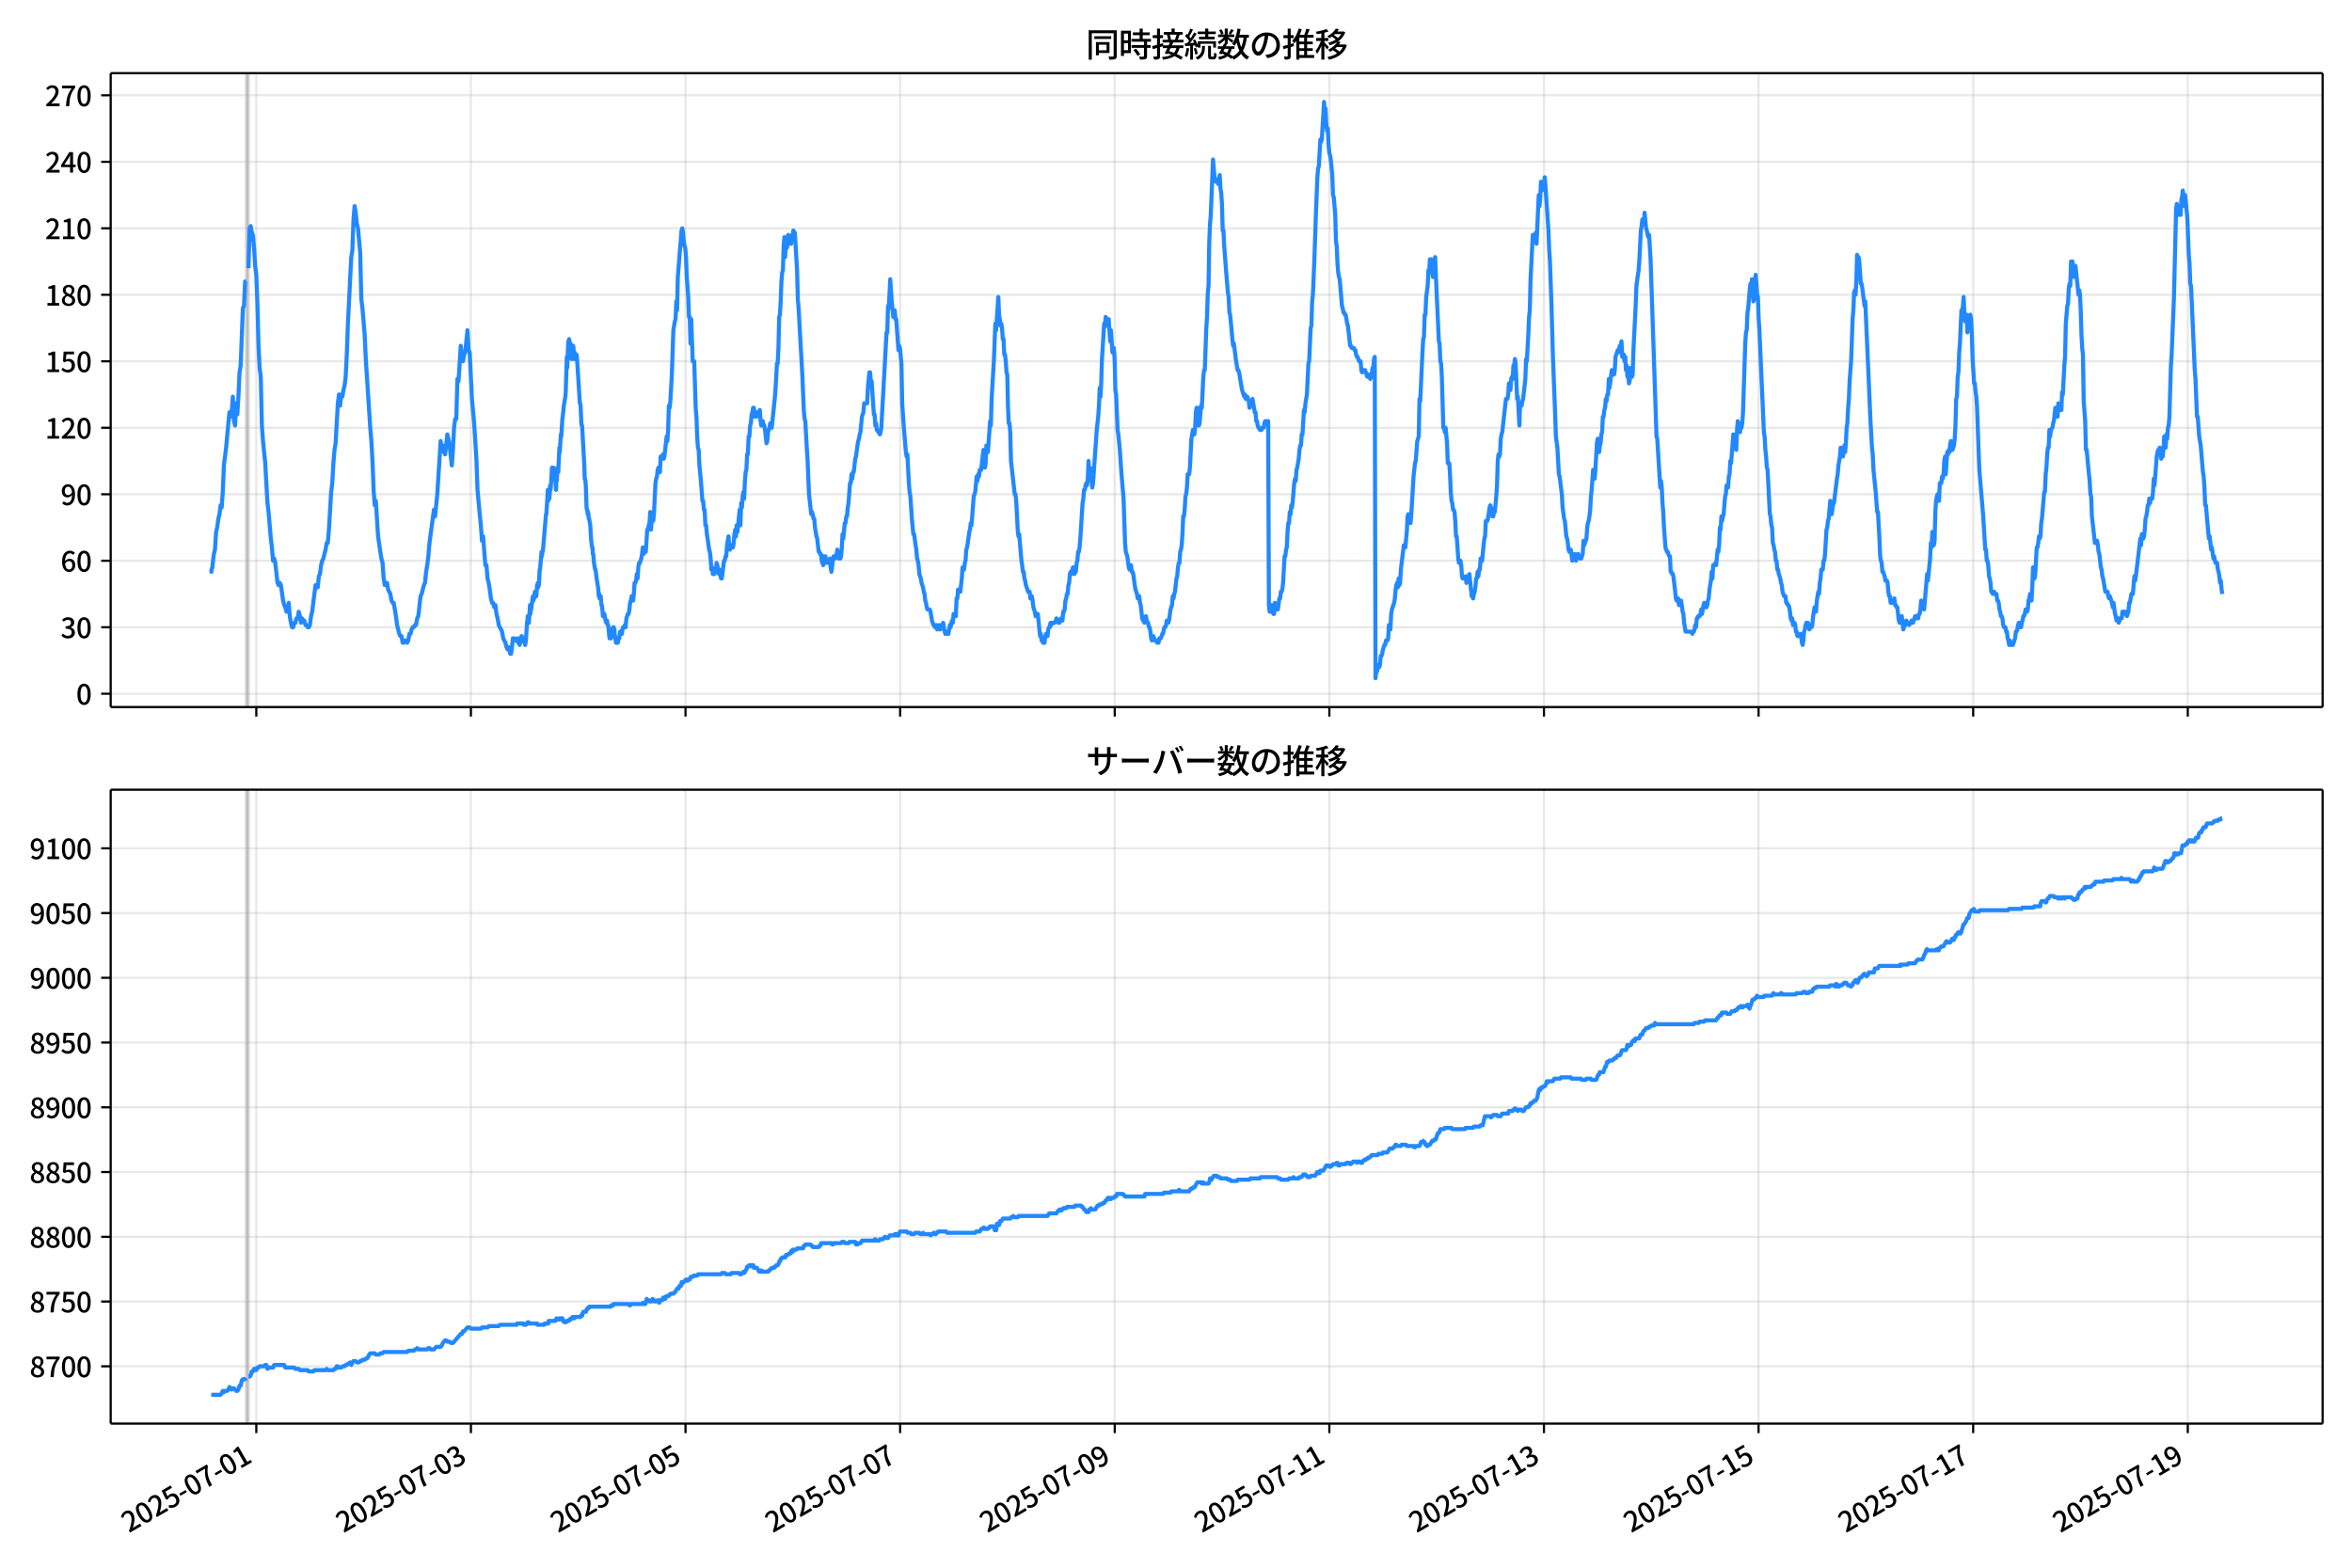 <!DOCTYPE svg  PUBLIC '-//W3C//DTD SVG 1.1//EN'  'http://www.w3.org/Graphics/SVG/1.1/DTD/svg11.dtd'>
<svg version="1.1" viewBox="0 0 864 576" xmlns="http://www.w3.org/2000/svg" xmlns:xlink="http://www.w3.org/1999/xlink">
 <defs>
  <style type="text/css">*{stroke-linejoin: round; stroke-linecap: butt}</style>
 </defs>
 <g id="aa">
  <g id="ab">
   <path d="m0 576h864v-576h-864z" fill="#fff"/>
  </g>
  <g id="ac">
   <g id="ad">
    <path d="m40.66 259.78h812.54v-232.9h-812.54z" fill="#fff"/>
   </g>
   <g id="ae">
    <path d="m90.455 259.78h.821v-232.9h-.821z" clip-path="url(#c)" fill="#808080" opacity=".3" stroke="#808080"/>
   </g>
   <g id="af">
    <g id="ag">
     <g id="ah">
      <path d="m94.151 259.78v-232.9" clip-path="url(#c)" fill="none" stroke="#b0b0b0" stroke-linecap="square" stroke-opacity=".3" stroke-width=".8"/>
     </g>
     <g id="ai">
      <defs>
       <path id="e" d="m0 0v3.5" stroke="#000" stroke-width=".8"/>
      </defs>
      <use x="94.151" y="259.778" stroke="#000000" stroke-width=".8" xlink:href="#e"/>
     </g>
    </g>
    <g id="aj">
     <g id="ak">
      <path d="m172.99 259.78v-232.9" clip-path="url(#c)" fill="none" stroke="#b0b0b0" stroke-linecap="square" stroke-opacity=".3" stroke-width=".8"/>
     </g>
     <g id="al">
      <use x="172.987" y="259.778" stroke="#000000" stroke-width=".8" xlink:href="#e"/>
     </g>
    </g>
    <g id="am">
     <g id="an">
      <path d="m251.82 259.78v-232.9" clip-path="url(#c)" fill="none" stroke="#b0b0b0" stroke-linecap="square" stroke-opacity=".3" stroke-width=".8"/>
     </g>
     <g id="ao">
      <use x="251.823" y="259.778" stroke="#000000" stroke-width=".8" xlink:href="#e"/>
     </g>
    </g>
    <g id="ap">
     <g id="aq">
      <path d="m330.66 259.78v-232.9" clip-path="url(#c)" fill="none" stroke="#b0b0b0" stroke-linecap="square" stroke-opacity=".3" stroke-width=".8"/>
     </g>
     <g id="ar">
      <use x="330.659" y="259.778" stroke="#000000" stroke-width=".8" xlink:href="#e"/>
     </g>
    </g>
    <g id="as">
     <g id="at">
      <path d="m409.49 259.78v-232.9" clip-path="url(#c)" fill="none" stroke="#b0b0b0" stroke-linecap="square" stroke-opacity=".3" stroke-width=".8"/>
     </g>
     <g id="au">
      <use x="409.495" y="259.778" stroke="#000000" stroke-width=".8" xlink:href="#e"/>
     </g>
    </g>
    <g id="av">
     <g id="aw">
      <path d="m488.33 259.78v-232.9" clip-path="url(#c)" fill="none" stroke="#b0b0b0" stroke-linecap="square" stroke-opacity=".3" stroke-width=".8"/>
     </g>
     <g id="ax">
      <use x="488.331" y="259.778" stroke="#000000" stroke-width=".8" xlink:href="#e"/>
     </g>
    </g>
    <g id="ay">
     <g id="az">
      <path d="m567.17 259.78v-232.9" clip-path="url(#c)" fill="none" stroke="#b0b0b0" stroke-linecap="square" stroke-opacity=".3" stroke-width=".8"/>
     </g>
     <g id="ba">
      <use x="567.167" y="259.778" stroke="#000000" stroke-width=".8" xlink:href="#e"/>
     </g>
    </g>
    <g id="bb">
     <g id="bc">
      <path d="m646 259.78v-232.9" clip-path="url(#c)" fill="none" stroke="#b0b0b0" stroke-linecap="square" stroke-opacity=".3" stroke-width=".8"/>
     </g>
     <g id="bd">
      <use x="646.003" y="259.778" stroke="#000000" stroke-width=".8" xlink:href="#e"/>
     </g>
    </g>
    <g id="be">
     <g id="bf">
      <path d="m724.84 259.78v-232.9" clip-path="url(#c)" fill="none" stroke="#b0b0b0" stroke-linecap="square" stroke-opacity=".3" stroke-width=".8"/>
     </g>
     <g id="bg">
      <use x="724.839" y="259.778" stroke="#000000" stroke-width=".8" xlink:href="#e"/>
     </g>
    </g>
    <g id="bh">
     <g id="bi">
      <path d="m803.67 259.78v-232.9" clip-path="url(#c)" fill="none" stroke="#b0b0b0" stroke-linecap="square" stroke-opacity=".3" stroke-width=".8"/>
     </g>
     <g id="bj">
      <use x="803.675" y="259.778" stroke="#000000" stroke-width=".8" xlink:href="#e"/>
     </g>
    </g>
   </g>
   <g id="bk">
    <g id="bl">
     <g id="bm">
      <path d="m40.66 254.89h812.54" clip-path="url(#c)" fill="none" stroke="#b0b0b0" stroke-linecap="square" stroke-opacity=".3" stroke-width=".8"/>
     </g>
     <g id="bn">
      <defs>
       <path id="g" d="m0 0h-3.5" stroke="#000" stroke-width=".8"/>
      </defs>
      <use x="40.66" y="254.892" stroke="#000000" stroke-width=".8" xlink:href="#g"/>
     </g>
     <g id="bo">
      <!-- 0 -->
      <g transform="translate(27.96 258.88) scale(.1 -.1)">
       <defs>
        <path id="a" transform="scale(.016)" d="m1830-90q-460 0-806 275-346 276-535 823-188 547-188 1366 0 820 188 1357 189 538 535 803 346 266 806 266 461 0 800-269 340-269 528-803 189-534 189-1354 0-819-189-1366-188-547-528-823-339-275-800-275zm0 589q237 0 422 185 186 186 288 599 103 413 103 1091 0 679-103 1082-102 403-288 582-185 180-422 180-236 0-422-180-186-179-292-582-105-403-105-1082 0-678 105-1091 106-413 292-599 186-185 422-185z"/>
       </defs>
       <use xlink:href="#a"/>
      </g>
     </g>
    </g>
    <g id="bp">
     <g id="bq">
      <path d="m40.66 230.46h812.54" clip-path="url(#c)" fill="none" stroke="#b0b0b0" stroke-linecap="square" stroke-opacity=".3" stroke-width=".8"/>
     </g>
     <g id="br">
      <use x="40.66" y="230.462" stroke="#000000" stroke-width=".8" xlink:href="#g"/>
     </g>
     <g id="bs">
      <!-- 30 -->
      <g transform="translate(22.26 234.45) scale(.1 -.1)">
       <defs>
        <path id="m" transform="scale(.016)" d="m1715-90q-371 0-656 90t-503 240q-217 150-377 323l359 474q211-205 479-359 269-153 634-153 269 0 467 92 199 93 311 266t112 423q0 256-125 451t-429 300q-304 106-835 106v551q467 0 732 105 266 106 384 291 119 186 119 423 0 307-192 489-192 183-531 183-269 0-503-119-233-118-438-316l-384 460q282 256 614 413 333 157 737 157 422 0 748-144 327-144 512-413 186-269 186-659 0-403-221-685-221-281-592-422v-26q269-70 490-227t349-400 128-557q0-422-215-726-214-304-573-468-358-163-787-163z"/>
       </defs>
       <use xlink:href="#m"/>
       <use transform="translate(57)" xlink:href="#a"/>
      </g>
     </g>
    </g>
    <g id="bt">
     <g id="bu">
      <path d="m40.66 206.03h812.54" clip-path="url(#c)" fill="none" stroke="#b0b0b0" stroke-linecap="square" stroke-opacity=".3" stroke-width=".8"/>
     </g>
     <g id="bv">
      <use x="40.66" y="206.032" stroke="#000000" stroke-width=".8" xlink:href="#g"/>
     </g>
     <g id="bw">
      <!-- 60 -->
      <g transform="translate(22.26 210.02) scale(.1 -.1)">
       <defs>
        <path id="w" transform="scale(.016)" d="m1971-90q-339 0-634 144-294 144-518 435-224 292-352 733-128 442-128 1044 0 678 147 1161 148 483 397 784 250 301 570 445t665 144q397 0 688-147 292-147 490-359l-403-448q-128 154-327 253-198 99-409 99-307 0-567-182-259-182-413-605-153-422-153-1145 0-608 115-1002t326-589q212-195 493-195 212 0 375 121 163 122 259 343t96 522q0 300-90 511-89 212-259 320-169 109-419 109-211 0-451-134t-458-461l-25 538q134 192 313 323t374 201q196 71 375 71 397 0 694-163 298-163 467-490 170-326 170-825 0-468-195-817-195-348-512-544-317-195-701-195z"/>
       </defs>
       <use xlink:href="#w"/>
       <use transform="translate(57)" xlink:href="#a"/>
      </g>
     </g>
    </g>
    <g id="bx">
     <g id="by">
      <path d="m40.66 181.6h812.54" clip-path="url(#c)" fill="none" stroke="#b0b0b0" stroke-linecap="square" stroke-opacity=".3" stroke-width=".8"/>
     </g>
     <g id="bz">
      <use x="40.66" y="181.602" stroke="#000000" stroke-width=".8" xlink:href="#g"/>
     </g>
     <g id="ca">
      <!-- 90 -->
      <g transform="translate(22.26 185.59) scale(.1 -.1)">
       <defs>
        <path id="l" transform="scale(.016)" d="m1562-90q-410 0-708 150-297 151-502 356l403 461q141-160 346-256t422-96q224 0 425 102 202 103 352 333 151 230 237 614 87 384 87 941 0 589-115 970t-323 563-496 182q-205 0-372-118-166-118-262-336t-96-525q0-301 86-512 87-211 259-323 173-112 417-112 224 0 460 141 237 141 448 461l32-544q-134-180-313-314t-371-208-384-74q-391 0-689 166-297 167-467 496-169 330-169 823 0 467 195 816t515 541 698 192q339 0 636-138 298-137 519-419 221-281 349-710t128-1018q0-691-141-1187t-391-807q-249-310-563-461-313-150-652-150z"/>
       </defs>
       <use xlink:href="#l"/>
       <use transform="translate(57)" xlink:href="#a"/>
      </g>
     </g>
    </g>
    <g id="cb">
     <g id="cc">
      <path d="m40.66 157.17h812.54" clip-path="url(#c)" fill="none" stroke="#b0b0b0" stroke-linecap="square" stroke-opacity=".3" stroke-width=".8"/>
     </g>
     <g id="cd">
      <use x="40.66" y="157.172" stroke="#000000" stroke-width=".8" xlink:href="#g"/>
     </g>
     <g id="ce">
      <!-- 120 -->
      <g transform="translate(16.56 161.16) scale(.1 -.1)">
       <defs>
        <path id="j" transform="scale(.016)" d="m544 0v608h1037v3277h-845v467q333 58 579 147 247 90 451 218h557v-4109h915v-608h-2694z"/>
        <path id="b" transform="scale(.016)" d="m282 0v429q697 621 1164 1136 468 515 701 956 234 442 234 826 0 256-87 451-86 196-262 301-176 106-445 106-275 0-506-151-230-150-422-368l-416 410q301 333 637 518 336 186 803 186 429 0 749-176t496-493 176-745q0-455-224-919t-615-935q-390-470-889-950 186 20 394 36t374 16h1184v-634h-3046z"/>
       </defs>
       <use xlink:href="#j"/>
       <use transform="translate(57)" xlink:href="#b"/>
       <use transform="translate(114)" xlink:href="#a"/>
      </g>
     </g>
    </g>
    <g id="cf">
     <g id="cg">
      <path d="m40.66 132.74h812.54" clip-path="url(#c)" fill="none" stroke="#b0b0b0" stroke-linecap="square" stroke-opacity=".3" stroke-width=".8"/>
     </g>
     <g id="ch">
      <use x="40.66" y="132.743" stroke="#000000" stroke-width=".8" xlink:href="#g"/>
     </g>
     <g id="ci">
      <!-- 150 -->
      <g transform="translate(16.56 136.73) scale(.1 -.1)">
       <defs>
        <path id="h" transform="scale(.016)" d="m1715-90q-365 0-653 90t-506 237q-217 147-383 307l352 480q134-134 294-246t361-183q202-70 452-70 262 0 473 118 212 119 333 346 122 227 122 541 0 460-247 716-246 256-649 256-224 0-384-64t-365-198l-365 237 141 2240h2387v-627h-1747l-109-1204q154 77 307 118 154 42 340 42 397 0 723-160t518-490q192-329 192-847 0-519-224-887t-586-560q-361-192-777-192z"/>
       </defs>
       <use xlink:href="#j"/>
       <use transform="translate(57)" xlink:href="#h"/>
       <use transform="translate(114)" xlink:href="#a"/>
      </g>
     </g>
    </g>
    <g id="cj">
     <g id="ck">
      <path d="m40.66 108.31h812.54" clip-path="url(#c)" fill="none" stroke="#b0b0b0" stroke-linecap="square" stroke-opacity=".3" stroke-width=".8"/>
     </g>
     <g id="cl">
      <use x="40.66" y="108.313" stroke="#000000" stroke-width=".8" xlink:href="#g"/>
     </g>
     <g id="cm">
      <!-- 180 -->
      <g transform="translate(16.56 112.3) scale(.1 -.1)">
       <defs>
        <path id="k" transform="scale(.016)" d="m1830-90q-441 0-787 163-345 164-547 448-202 285-202 650 0 314 122 557t314 419 403 291v32q-256 186-442 458-185 272-185 643 0 365 176 640t480 425q304 151 694 151 410 0 704-160t457-439q164-278 164-649 0-237-96-448t-234-381q-137-169-291-278v-32q218-115 397-285 179-169 288-406t109-557q0-346-189-628-189-281-532-448-342-166-803-166zm314 2708q205 198 310 419 106 221 106 464 0 211-83 384t-247 272q-163 99-393 99-288 0-480-183-192-182-192-502 0-256 134-429 135-172 359-294t486-230zm-294-2170q236 0 418 89 183 90 285 253 103 164 103 388 0 211-90 367-89 157-246 272-157 116-368 215t-454 195q-244-173-398-426-153-252-153-553 0-237 118-416 119-179 324-282 205-102 461-102z"/>
       </defs>
       <use xlink:href="#j"/>
       <use transform="translate(57)" xlink:href="#k"/>
       <use transform="translate(114)" xlink:href="#a"/>
      </g>
     </g>
    </g>
    <g id="cn">
     <g id="co">
      <path d="m40.66 83.883h812.54" clip-path="url(#c)" fill="none" stroke="#b0b0b0" stroke-linecap="square" stroke-opacity=".3" stroke-width=".8"/>
     </g>
     <g id="cp">
      <use x="40.66" y="83.883" stroke="#000000" stroke-width=".8" xlink:href="#g"/>
     </g>
     <g id="cq">
      <!-- 210 -->
      <g transform="translate(16.56 87.868) scale(.1 -.1)">
       <use xlink:href="#b"/>
       <use transform="translate(57)" xlink:href="#j"/>
       <use transform="translate(114)" xlink:href="#a"/>
      </g>
     </g>
    </g>
    <g id="cr">
     <g id="cs">
      <path d="m40.66 59.453h812.54" clip-path="url(#c)" fill="none" stroke="#b0b0b0" stroke-linecap="square" stroke-opacity=".3" stroke-width=".8"/>
     </g>
     <g id="ct">
      <use x="40.66" y="59.453" stroke="#000000" stroke-width=".8" xlink:href="#g"/>
     </g>
     <g id="cu">
      <!-- 240 -->
      <g transform="translate(16.56 63.438) scale(.1 -.1)">
       <defs>
        <path id="x" transform="scale(.016)" d="m2170 0v3072q0 192 12 457 13 266 20 458h-26q-90-179-183-365-92-185-195-364l-921-1415h2579v-576h-3328v493l1875 2957h858v-4717h-691z"/>
       </defs>
       <use xlink:href="#b"/>
       <use transform="translate(57)" xlink:href="#x"/>
       <use transform="translate(114)" xlink:href="#a"/>
      </g>
     </g>
    </g>
    <g id="cv">
     <g id="cw">
      <path d="m40.66 35.023h812.54" clip-path="url(#c)" fill="none" stroke="#b0b0b0" stroke-linecap="square" stroke-opacity=".3" stroke-width=".8"/>
     </g>
     <g id="cx">
      <use x="40.66" y="35.023" stroke="#000000" stroke-width=".8" xlink:href="#g"/>
     </g>
     <g id="cy">
      <!-- 270 -->
      <g transform="translate(16.56 39.008) scale(.1 -.1)">
       <defs>
        <path id="i" transform="scale(.016)" d="m1235 0q32 646 109 1187t224 1024 384 941 576 938h-2208v627h3027v-455q-409-512-665-989-256-476-397-969t-205-1053-90-1251h-755z"/>
       </defs>
       <use xlink:href="#b"/>
       <use transform="translate(57)" xlink:href="#i"/>
       <use transform="translate(114)" xlink:href="#a"/>
      </g>
     </g>
    </g>
   </g>
   <g id="cz">
    <path d="m77.594 209.29.078.814.069-.814.285-.814.145-1.629.387-3.257.41-1.629.412-6.515.41-1.629.426-3.257.409-1.629.412-3.257.387.814.411-5.7.411-9.772.821-6.515.821-8.958.411-4.072.411 1.629.411-1.629.411-5.7.411 8.958.411 1.629.411-8.143.411 4.072.411-6.515.411-8.958.411-2.443.821-21.173.411-.814.411-8.958h.411m.821-4.886.411-14.658.411-.814.411 2.443.411.814.411 4.886.411 6.515.411 3.257.411 10.586.411 15.472.411 8.143.411 3.257.411 17.915.411 5.7.821 8.143.821 14.658.411 3.257.821 9.772.411 3.257.411 4.886.411-.814.411 1.629.821 7.329.411.814.411-.814.411.814.821 5.7.411 1.629.411.814.411 1.629.411-.814.411-2.443.411 4.886.411 2.443.411 1.629h.411l.411-1.629h.411l.411-1.629h.411l.411-2.443.411 1.629.411 2.443.411-1.629.411.814h.411l.411 1.629h.411l.411.814h.411l.411-.814.411-3.257.411-1.629 1.232-9.772.411.814h.411l.411-4.072.411-.814.411-3.257.411-1.629.411-.814.821-3.257.411-2.443h.411l.411-4.886.821-13.844.411-3.257.411-7.329.411-4.886.411-2.443.821-14.658.411-3.257.411 4.072.411-4.072.411.814.411-2.443.411-1.629.411-3.257.411-8.143.411-11.401 1.232-24.43.411-2.443.411-11.401.411-4.886.411 2.443.411 4.072.411 1.629.821 8.958.411 17.101.411 3.257.821 9.772.411 8.958 1.642 25.244.411 4.886.411 7.329.411 10.586.411 5.7.411-1.629.821 13.029.821 5.7.411 2.443.411 1.629.411 5.7.411 2.443.411-.814h.411l.411 2.443.821 1.629.411 2.443.411.814h.411l.821 4.886.411 3.257.821 3.257.411.814h.411l.411 2.443h.411l.411-.814h.411l.411.814.411-.814.411-2.443h.411l.411-1.629.411-.814h.411l.411-.814h.411l.411-2.443.411-.814.821-7.329.411-.814.821-3.257.411-.814.411-4.072.411-2.443.411-3.257.411-4.886 1.642-12.215.411 2.443.821-8.143 1.232-19.544.411 3.257.411-1.629.411 2.443.411.814.821-7.329.411 1.629.411 2.443.821 7.329.411-5.7.411-8.143.411-3.257h.411l.411-14.658.411.814.821-13.029.411 4.072.411 1.629.411-2.443.411-.814.821-8.143.411 7.329.411.814.821 17.101.821 8.958.821 13.029.411 11.401.821 8.958.411 4.072.411 5.7.411-1.629.821 10.586h.411l.411 4.886.411 1.629.411 2.443.411 3.257.411 1.629h.411l.411 1.629.411-.814.411 3.257.411 1.629.411 2.443 1.232 2.443.411 2.443.821 1.629.411 1.629.411.814.411-.814.547 2.443h.274l.274-1.629.411-4.072h.274l.137.814.137-.814.137.814h.958l.137-.814.137 1.629h.137l.137-.814.274 1.629.137-.814h.137l.137-1.629.137.814.137-1.629h.137l.274 1.629h.547l.137.814h.137l.137.814.274-1.629.411-6.515.137-.814.137-1.629h.274l.137 2.443.411-6.515.137 3.257.137-1.629h.137l.137-.814.274-2.443.274-1.629.137 1.629.137-.814h.137l.137-.814.137-1.629h.274l.137 1.629h.137l.274-4.072h.137l.137-.814.137 1.629.137-1.629.137.814.274-5.7h.137l.547-6.515.137 1.629.137-1.629h.137l.137-.814 1.095-13.029h.137l.547-8.958.137 4.072.137-2.443h.137l.137 1.629.137-1.629.137-3.257.137 1.629.137-.814.411-7.329.274 1.629.137-1.629h.137l.137.814.137 2.443h.137l.137.814h.137l.274 4.072.137-4.072.137.814.274-4.886.274 1.629.411-8.958.137 1.629.411-6.515.137.814.411-6.515.137-.814.411-4.072.547-3.257.137-1.629.274-8.958.137-4.072.137 4.072.411-9.772.137.814.137-1.629.411 2.443.137-.814.411 5.7.137-4.886.274 2.443.137-2.443.137.814.137 4.072.274-2.443.137.814h.547l.137.814.274 4.072.821 13.029h.137l.137.814.274 6.515.137.814h.137l.821 14.658.137 4.886h.137l.137.814.137 1.629.274 8.143.137.814h.137l.137 1.629.137-.814.137.814.137 1.629h.137l.411 2.443.274 4.886.274 2.443.137.814h.137l.137 2.443h.137l.274 3.257.411 2.443h.137l.137.814.274 2.443.547 3.257.274 3.257.137-.814.137 1.629.137-.814h.274l.274 3.257h.137l.137.814.274 3.257h.274l.137-.814h.137l.411 2.443h.137l.137.814.137-.814h.137l.274 1.629h.137l.137.814.274 3.257.137.814h.274l.137-.814.137.814.274-2.443h.137l.274-1.629.137.814.137-.814.137.814h.137l.137 2.443h.137l.274 2.443h.684l.274-1.629h.274l.274-2.443h.274l.137.814h.274l.137-1.629h.137l.137-.814h.411l.274-.814.274.814.274-3.257.547-1.629h.274l.274-1.629.274-2.443.274-.814.274-1.629.547 1.629.274-2.443.274-4.072h.274l.274-.814.274-2.443.274 1.629.274-4.072.274-1.629h.274l.547-1.629.274-1.629.274-2.443.274 2.443.274-1.629.274.814h.274l.547-8.143h.274l.274-1.629.274-.814.274-4.072.274 6.515.274-3.257h.547l.274-2.443.547-11.401.274-1.629.274-.814.274-2.443.274-.814.547 1.629.274-5.7.274.814h.274l.274-1.629.274 1.629.274-.814.821-7.329.274 1.629.274-4.072.274-8.958.274.814.274-2.443.547-9.772.547-16.287.547-3.257.274-.814.274-6.515.274 3.257.274-12.215 1.369-17.101.274-.814.274 1.629.274 3.257.274 1.629.274.814.274 3.257.274 7.329.547 7.329.274 7.329h.274l.274 9.772.274-8.958.547 15.472h.547l.547 17.101.274 3.257.274 7.329.274 4.072.274.814.274 5.7.547 5.7.547 7.329h.274l.274 3.257h.274l.274 5.7h.274l.274 3.257.274 1.629.547 4.072.274.814.274 2.443.274 4.072.274-.814.274 2.443h.547l.274-.814h.274l.274-3.257.274.814.547 3.257.274-1.629.547 3.257h.274l.821-6.515h.274l.274-1.629h.274l.274-4.072.547-3.257.274 3.257.274 1.629.547-1.629h.274l.274.814.274-1.629.274-3.257.274-1.629.274 2.443.274-4.072.274 2.443.821-8.143.274 5.7.274-8.143.274 1.629.274-4.072.274-1.629.274 2.443.274-6.515.274-3.257.274-.814.274-5.7h.274l.274-6.515h.274l.274-4.072.274-.814.274-3.257.274-.814.274-1.629h.274l.274 3.257.274-1.629.274 1.629.274-1.629h.547l.274 1.629.274-2.443.274 4.072.274 1.629h.274l.274-1.629.274 1.629h.274l.274 1.629.547 4.886.274-.814.274-3.257.547-1.629.274-1.629.547 1.629 1.095-10.586.274-3.257.547-9.772h.274l.274-5.7.274-11.401.274-.814.274-4.886.274-7.329.274-3.257.274-.814.274-8.958.274-3.257.274 7.329.274-5.7.274 2.443.274-.814.274-4.072.274 2.443.547-1.629.274 2.443.274-3.257.274 1.629.274-3.257.274.814h.274l.821 13.844.274 10.586.274 3.257 1.369 24.43.547 13.029.274 3.257.274.814.547 9.772.274 4.072.547 13.029.821 7.329.274-.814.274.814.274 1.629h.274l.274 3.257.547 3.257.274.814.547 4.886h.274l.274.814h.274l.274 2.443.547 1.629.274-3.257.274.814.274-.814.274 1.629.274.814.274-.814h.547l.274-.814.274 3.257.274 1.629.547-4.072.274-1.629h.274l.274.814.547-1.629.274-1.629.547 3.257.274-1.629.274 1.629.274-.814.274-3.257.274-4.886.274 1.629.547-5.7h.274l.274-2.443h.274l.274-3.257.274-1.629.547-7.329h.274l.274-3.257.274 1.629.274-2.443h.274l.547-4.886.274-.814.547-4.072.274-1.629.274-.814.274-1.629.274-.814.547-5.7.547-1.629.274-3.257h1.095l.274-5.7.547-5.7h.274l.274 4.072.274-.814.821 12.215h.274l.274 4.072.274-.814.274 2.443h.274l.274.814h.274l.274.814.274-.814.274-1.629 1.916-35.016h.274l.274-9.772.274.814.547-10.586.547 8.143.547 5.7.274-.814.274-1.629.274 3.257h.274l.821 11.401.274-1.629.274.814.547 5.7.274 14.658.547 8.143.821 9.772.274 1.629.274-.814.547 10.586.274 3.257.274 1.629.547 8.143.547 5.7h.274l.547 4.072.274 1.629.274 3.257.274.814.274 1.629.274 3.257.547 1.629.274 1.629.547 1.629.274 1.629.274.814.274 2.443.274.814.274 1.629.274.814h.821l.274.814.547 3.257.547 1.629h.274l.274.814h.274l.274-.814.274 1.629.274-.814h.274l.274-.814.274 1.629.547-1.629.274.814.274-1.629.547 3.257.274.814h.274l.274-.814h.274l.274.814.547-3.257.274.814.274-1.629.274-.814.274.814.274-3.257.274.814h.547l.274-6.515h.274l.274-3.257.274.814h.547l.547-4.886.274-4.072h.274l.274.814.274-2.443.274-.814.274-4.072.274-.814.274-1.629.547-4.072.274-.814.274-2.443.274.814.821-10.586.547-1.629.547-5.7.274 1.629.274-2.443.274.814.274-2.443h.547l.821-7.329.274 2.443.274 4.072.274-1.629.274-6.515.274 2.443h.274l.821-11.401.274 1.629.274-9.772.821-13.844.547-13.844.274 2.443.821-12.215.274 6.515.274 1.629.274 2.443.274-.814.274 1.629.274 4.072h.274l.274 5.7h.274l.274 2.443.274 4.072.274.814.274 12.215.274 5.7h.274l.274 3.257.274 10.586 1.369 12.215h.274l.274 2.443.547 10.586.274 2.443.274-.814.821 9.772.274 1.629.274 2.443h.274l.274 2.443.274.814.274 1.629.821 2.443h.547l.274 2.443.274-.814h.274l.274 1.629.274 2.443.547 1.629.274 1.629h.274l.274-.814h.274l.821 8.143.274-.814.274 2.443h.274l.274.814h.547l.274-2.443.274-.814.274.814h.274l.274-2.443.274-.814h.274l.274-1.629.274.814.274-.814h1.095l.547-1.629.274.814h.274l.274.814h.274l.547-1.629h.274l.274.814.274-3.257h.274l.274-.814.274-3.257.274-.814.274-1.629h.274l.274-3.257.274-.814.274-3.257.274-.814.274.814.274-.814.274-1.629h.274l.274 2.443.274-1.629.274.814.274-3.257.274-.814.274-3.257h.274l.274-1.629.274-3.257.821-13.029.274-1.629.274-3.257h.274l.274-1.629.274-.814.274.814.274-2.443.274-6.515.274 4.886.274-2.443.274 1.629.547 5.7.274-1.629 1.369-19.544.547-4.886.274-4.072.274-6.515.274 3.257.274-4.886.274-8.958.821-13.029.274.814.274-3.257.274 3.257.274-2.443.274.814.274-.814.547 8.143.274-4.072.547 8.143.274-1.629h.274l.274 4.072.274 11.401.274 1.629.547 13.029.274 1.629.547 5.7.547 8.143.821 9.772.547 16.287.274 3.257.547 1.629.547 4.072.274.814h.274l.274-1.629.274 2.443h.274l.274.814.547 4.072.274 1.629.547 1.629.274 1.629h.274l.274-.814.274 2.443.274.814.547 4.886.274.814.274-.814.274 1.629.274-1.629.274-.814.274 1.629.274.814h.274l.274 1.629h.274l.274 1.629.274 2.443.274.814.547-1.629.547 1.629h.547l.274.814h.547l.274-1.629h.547l.547-1.629h.274l.274-1.629.274-.814h.274l.274-.814.274-1.629h.274l.274.814.274-.814.547-4.072.547-1.629.274-3.257.274.814.274-1.629.274-.814.547-4.886.274-.814.274-3.257.274-1.629h.274l.274-4.072.274-.814.274-1.629.274-4.072.274-6.515h.274l.274-2.443.274-4.886.274-.814.274-2.443.274-4.886h.547l.274-2.443.547-10.586.547-3.257h.274l.274 1.629.274-2.443.274-5.7.274-1.629h.274l.547 6.515.274-.814.547-6.515.274.814.547-11.401.274-2.443h.274l.547-15.472.274-4.072.274-8.958.274-2.443.274-16.287.274-6.515.274-3.257.821-20.358.547 6.515.547 1.629.274-.814h.274l.274 1.629.547-3.257.274 4.886.274 1.629.274 4.072.274 9.772h.274l.274 5.7.821 10.586.547 6.515.274 1.629.274 5.7.274.814.821 8.958.274 2.443.274-.814.821 6.515.547 3.257h.274l.274.814 1.095 6.515.821 2.443.274-.814.274 1.629.274-.814h.274l.547 1.629.274 2.443.274-1.629.274.814.274-.814.274-1.629.821 4.886h.274l.274 3.257h.274l.274 1.629.274.814h.274l.274.814h.547l.274-.814h.547l.274-1.629.274-.814h.274l.274.814.274-.814h.274l.274 67.589.274 2.443h.274l.274-1.629.274-.814.274 2.443.274.814h.274l.274-4.072.274.814.274 1.629.274-.814.274.814.547-4.072h.274l.274-2.443h.274l.274-.814.274-2.443.547-9.772h.274l.274-2.443.274-.814.274-5.7.274-3.257h.274l.274-4.072.274.814.274-3.257.274.814.274-2.443.547-6.515.274-1.629.274.814.274-4.072.274-.814.547-3.257.274-3.257.274-1.629h.274l.274-4.072h.274l.547-8.958.274.814.274-3.257.547-3.257.547-11.401.274-.814.547-12.215.274-.814.274-8.958.274-2.443.547-13.029.547-16.287.547-13.844.274-3.257.274-.814.547-9.772.274.814.274-.814.821-13.844.274 3.257.274-.814.274 5.7.274 2.443.274-.814.274 5.7.274 3.257.274.814.274 1.629.547 5.7.274 7.329.274.814.547 6.515.274 9.772.274 1.629.274 6.515.274 3.257.274 1.629.274.814.821 9.772.274.814.274 1.629h.274l.274.814h.274l.547 3.257.274.814.821 7.329h.274l.274.814h.821l.274.814h.274l.274 1.629.274.814h.274l.547 1.629h.547l.274 3.257.274.814.274-.814h.821l.821 2.443.274-.814h.274l.547 1.629.547-1.629.274-2.443h.274l.274-3.257.274-.814.274 118.08.274-2.443h.274l.274-1.629.274-.814.274.814.274-.814.274-3.257h.274l.274-.814.274-1.629.547-1.629h.274l.274-1.629h.547l.274-.814.274-4.886h.274l.274 1.629.274-5.7.274-1.629.821-2.443.274-1.629.274-3.257.274-1.629.274-.814.274 1.629.274-3.257.274 2.443.274-.814.274-4.886 1.095-8.958h.274l.274.814.547-5.7.274-5.7.274-.814.274 2.443.274-.814.274 1.629.274-3.257.821-13.844.547-4.886.274-.814.547-7.329.547-1.629.274-13.844.274.814.821-17.915.274-4.886.274-.814.274-8.143h.274l.274-6.515.547-4.072.274-5.7.274.814.274-4.886.274.814.274-.814.547 6.515.274-4.072h.274l.274-3.257.547 13.029.821 17.915.274.814.274 6.515.274.814.274 4.886.547 18.73h.274l.274 1.629.274-1.629.547 5.7.274 7.329h.547l.274 4.072.274 6.515.274 3.257.274.814.274 2.443h.274l.274.814.274 3.257.274 5.7h.274l.547 8.143.274 1.629h.274l.274-.814.274 1.629.274 4.072.274.814h.821l.274-.814.274 2.443.274-.814h.274l.274-1.629.274-.814.821 8.143h.274l.274.814.274-1.629.274-.814.274-1.629.274-3.257h.274l.274-2.443.274 1.629.274-2.443h.274l.274-4.072.274.814h.274l.547-5.7.274-2.443.274-.814.274-5.7h.547l.274-.814.547-4.072.274-.814.274.814.274 2.443.274.814h.274l.274-1.629h.274l.547-5.7.274-4.072.274-8.958.274-2.443.274.814.274-.814.274-5.7.274-1.629.274-.814 1.369-12.215h.547l.274-1.629.274-4.072.274 1.629.274.814.274-4.072.274-.814.274.814.274-4.886h.274l.274-2.443.274 1.629.547 13.029.274-.814.547 10.586.274-8.143.274.814h.274l.274-1.629.274-.814.821-7.329.274-7.329.274.814.547-9.772.274-6.515.274-2.443.274-11.401.821-16.287h.274l.274 1.629.274-.814.274-1.629.274 4.072.821-17.915.274 4.072.274-3.257.274-5.7.274 3.257.821-2.443.274-2.443.274 3.257 1.095 16.287.274 7.329.274 4.072.547 15.472.547 19.544.821 21.173.274 8.143.547 4.072.547 9.772.274.814.821 6.515.274 4.886.547 4.072.274.814.547 5.7.274.814.274 1.629.274 2.443.274.814h.274l.274-.814.547 4.072.821-2.443.274 1.629.274.814.274-1.629.274-.814h.274l.547 1.629h.547l.547-1.629.274-4.886.274 1.629.821-2.443.274-4.072.274-1.629.274-.814.274-1.629.274-2.443.274-4.886.274-2.443.547-7.329.274 2.443.274.814.274-3.257.547-9.772.274-1.629h.274l.274 4.886.274-2.443.274-.814.274-3.257.274-.814.274-5.7h.274l.274-2.443.274-.814.274-3.257.274.814.274-2.443h.274l.274-5.7.274 3.257.821-6.515h.274l.274 1.629h.274l.274-1.629.274-4.886.821-2.443.274.814.274-1.629.274-.814h.274l.274-1.629.274 5.7.274-.814h.274l.274 2.443.274-1.629.274 4.886.274-1.629.274 4.072.274-.814.274 3.257.274-.814.274-4.886.274 3.257h.274l.274-.814.274-8.958.821-16.287.274-7.329.547-4.072.274-1.629.274-4.072.547-10.586.274-1.629.274-2.443h.274l.274 1.629.274-4.072.547 5.7.274.814.274 1.629.274.814.274-.814.547 8.958 2.19 65.146.274.814 1.095 17.915.274-2.443.274 2.443.274 5.7.274 3.257.274 5.7.547 7.329.547 1.629h.274l.547 1.629h.274l.274 5.7h.274l.274.814h.274l.274 1.629.821 7.329.274.814.274-.814h.274l.274 2.443.274-.814h.274l.274-.814.547 4.072.274.814.274 3.257.547 3.257h2.19l.274.814.274-.814h.274l.274-.814.274-1.629.274.814.274-3.257h.274l.274-.814h.547l.274-.814.274-1.629.274 1.629.547-3.257.274-.814.547 1.629h.274l.274-.814.274-1.629.274-.814.274-3.257.547-3.257.274-3.257.274 2.443.274-4.886h.547l.274-.814.274.814.547-5.7.274.814.274-2.443.274-6.515.274.814.274-4.886.274 1.629.274-1.629.274-.814.547-6.515.274-.814.274-3.257.274.814h.274l.274-4.072.274-.814.274-4.886.274.814.821-10.586.274 4.886.274-1.629.274.814.274 1.629.274-7.329.274-3.257.274.814.274 2.443.274.814.274-2.443.274.814.274-1.629.274-4.072.821-25.244.274-4.072.274-.814.274-6.515.274-1.629.547-6.515.274-2.443.274 3.257.274-4.886.547 8.143.274-.814.274-6.515.274-2.443.547 7.329.274.814.274 8.143.274 4.072 1.642 37.459.274 1.629.274 4.886.274 2.443.274 4.072.274.814.821 16.287.274.814.274 3.257.274.814.274 5.7.274.814.274 1.629.274.814.274 3.257h.274l.274 3.257h.274l.274 1.629.547 1.629.274 1.629.274.814.274 2.443.547 1.629h.547l.274 2.443h.274l.274.814h.274l.274.814.274 1.629.274 2.443.274.814.274-.814.274 2.443.274-.814h.274l.274.814.274 2.443h.274l.274 1.629h.821l.274-.814.274.814.274 2.443.274.814.274-1.629.274-3.257.274-.814.274-1.629.274-.814.274.814.274-.814.274.814.274 1.629.274-1.629h.274l.274.814.274-.814.274-3.257.547-3.257.274 1.629h.274l.274-4.072.547-3.257.274.814.274-4.072.274-1.629.274-3.257h.547l.274-3.257h.274l.274-2.443.547-8.958.274-.814.274-2.443.274-.814.547-6.515.274 3.257.274 1.629.547-4.072h.274l1.095-8.958.274-1.629.274-3.257.547-3.257.274-3.257.274.814.274 1.629.274.814.274-1.629.274-2.443.274 2.443.274-3.257.274-5.7.274-1.629.274-5.7.274-3.257.274-6.515.547-7.329.547-15.472.274-3.257.274-6.515.274-.814.274 1.629.274-4.886.274-9.772.274 2.443.274-1.629.274 1.629.547 8.143h.274l.274 1.629.821 6.515.274-1.629 1.916 43.974.547 9.772.274 2.443.274 5.7.821 8.143.547 7.329h.274l.547 9.772.274 6.515.274 1.629.274.814.274 3.257h.274l.547 1.629.274 1.629h.547l.274.814.274 3.257.274 1.629h.274l.274 2.443.274-.814.274.814h.547l.274-1.629.274 2.443h.274l.274.814h.274l.547 4.886.274.814h.274l.274-1.629.274-.814.547 4.886.547-1.629h.274l.274-1.629.274.814h.547l.274.814.274-.814h.274l.274-.814.274.814h.274l.821-2.443.274.814h.274l.274-.814.274.814.274-1.629h.274l.274-1.629.274-3.257 1.095 3.257 1.095-13.029.274 2.443.821-8.143.274-5.7.274 1.629.274-5.7.274 1.629.274 3.257.274-1.629.274-10.586.274-4.072.274-1.629.274-.814h.274l.274 2.443.274-6.515h.547l.274-2.443.274.814.274-1.629.274-4.886.274-1.629.274 6.515.547-8.143.274.814.274-1.629.274.814.274-3.257.274-.814.274 3.257h.274l.547-1.629.274-2.443.274-4.886.274-9.772.274-.814.274-7.329.274-1.629.274-7.329.274-3.257.547-12.215.274 1.629.547-6.515.274 6.515.274 2.443h.274l.274-2.443.274 6.515.274-1.629.274.814.547-5.7.274 1.629.274 5.7.274 8.958.547 8.958h.274l.274 3.257.274 1.629.274 4.072.547 15.472.274 7.329 1.369 16.287.821 13.029h.274l.274 4.072h.274l.274 1.629.274 4.072.274.814.274 1.629.274 3.257h.274l.274.814h.274l.274-.814.274.814h.547l.274 2.443h.274l.274.814.274 2.443.274.814.274 1.629h.274l.274.814.274 2.443.274.814h.547l.274 1.629h.274l.274 2.443.274.814.274 1.629.274-1.629.274 1.629h.821l.821-2.443.274-2.443h.274l.274-.814.274-1.629.274-.814h.274l.274 1.629h.274l.274-1.629.274-.814.274-1.629h.274l.274-.814.274-1.629h.274l.274.814.274-.814.274-3.257.274-.814.274-1.629h.274l.274 2.443.274-4.886.274-7.329.274.814.274 3.257.274-1.629.547-9.772h.274l.274-1.629.274-2.443.274.814.274-.814.274-4.886.274-1.629.821-9.772h.274l.274-6.515.274-2.443.274-4.886.274-2.443h.274l.274-6.515.274 2.443.274-2.443.547-.814.274-1.629.274-.814.547-4.886h.274l.547 3.257.274-4.886.274.814h.274l.274 1.629h.274l.274-6.515.274.814.547-10.586.274-3.257.274-12.215.547-6.515.274-.814.274-5.7.274-1.629.274.814.274-8.958h.547l.547 5.7h.274l.274-4.072 1.095 10.586.274-1.629.274 1.629.274 5.7.274 8.958.274 4.886.274 2.443.274 17.101.547 7.329.274 10.586h.274l.821 8.958.274 2.443.274 4.886.274.814.274 7.329 1.095 9.772h.547l.274-.814.274 1.629.274 2.443.274.814.547 4.886.274.814.274 2.443.274.814.821 4.886h.821l.274 1.629.274.814.274-.814.821 2.443.274 1.629.274-1.629.547 4.072.274.814.274 1.629.274-.814h.274l.274 1.629.547-1.629h.547l.274-2.443.274.814.274-.814h.547l.547 1.629.547-1.629.274-3.257h.274l.547-3.257h.547l.547-6.515.274 1.629.274-1.629 1.642-13.844.274 2.443.274-4.072.547 1.629.274-.814.274-2.443.274-4.072.274-.814.274-1.629.274-2.443h.274l.274-2.443.274 1.629.274-1.629h.547l.274-2.443.274-4.886.274 2.443.821-10.586.274-1.629.274-.814.274 1.629.274-2.443.274.814.274 3.257.274-2.443.274 1.629.274-2.443.274-4.886.274.814.274 3.257.274-4.886.274 1.629.274-4.072.274-.814.274-3.257.547-18.73.274-4.072.821-20.358.821-33.387.274-1.629.547 4.072.274-1.629h.274l.274 1.629.274-5.7.274-.814.274-2.443.547 5.7.274-4.072.821 8.143.547 13.844.274 3.257.274 7.329.274.814 1.369 30.944.274 3.257.547 13.844h.274l.547 7.329.547 3.257.821 9.772.274 1.629.274 4.072.274 6.515h.274l.547 6.515.547 5.7.274-.814.547 4.886.274-.814.547 4.072.274-.814.274 1.629.274.814h.547l.274 2.443.274.814.274 1.629.274 2.443.274-.814.274 3.257.274 1.629v0" clip-path="url(#c)" fill="none" stroke="#28f" stroke-linecap="square" stroke-width="1.5"/>
   </g>
   <g id="da">
    <path d="m40.66 259.78v-232.9" fill="none" stroke="#000" stroke-linecap="square" stroke-width=".8"/>
   </g>
   <g id="db">
    <path d="m853.2 259.78v-232.9" fill="none" stroke="#000" stroke-linecap="square" stroke-width=".8"/>
   </g>
   <g id="dc">
    <path d="m40.66 259.78h812.54" fill="none" stroke="#000" stroke-linecap="square" stroke-width=".8"/>
   </g>
   <g id="dd">
    <path d="m40.66 26.88h812.54" fill="none" stroke="#000" stroke-linecap="square" stroke-width=".8"/>
   </g>
   <g id="de">
    <!-- 同時接続数の推移 -->
    <g transform="translate(398.93 20.88) scale(.12 -.12)">
     <defs>
      <path id="v" transform="scale(.016)" d="m1587 3936h3232v-518h-3232v518zm320-1114h557v-2534h-557v2534zm301 0h2291v-2086h-2291v512h1734v1069h-1734v505zm-1683 2260h5113v-570h-4524v-5056h-589v5626zm4768 0h595v-4896q0-250-67-397t-227-218q-160-77-426-96t-675-19q-13 83-45 192t-77 218q-45 108-89 185 281-13 527-13 247 0 330 0 83 7 118 42 36 35 36 112v4890z"/>
      <path id="t" transform="scale(.016)" d="m2714 4672h3238v-525h-3238v525zm-244-1235h3712v-538h-3712v538zm20-1184h3635v-531h-3635v531zm1523 3155h595v-2310h-595v2310zm832-2451h589v-2823q0-230-61-364-61-135-227-199-167-70-423-86t-633-16q-20 121-78 285-57 163-121 284 275-6 509-9t310-3q77 6 106 28 29 23 29 93v2810zm-2023-1677 487 282q153-160 313-352t294-381q135-189 206-343l-519-313q-64 153-189 348-124 196-278 394-154 199-314 365zm-2086 3718h1619v-4281h-1619v544h1056v3187h-1056v550zm32-1843h1293v-537h-1293v537zm-320 1843h563v-4832h-563v4832z"/>
      <path id="u" transform="scale(.016)" d="m3866 5408h614v-870h-614v870zm-1479-653h3597v-518h-3597v518zm-230-1485h4e3v-518h-4e3v518zm825 922 519 102q64-160 121-342 58-182 96-352 39-170 45-304l-544-128q-6 134-42 313-35 180-83 365-48 186-112 346zm1856 109 589-71q-96-275-202-557-105-281-195-486l-518 77q58 147 122 329 64 183 118 372t86 336zm-2643-2106h3943v-518h-3943v518zm1408 685 602-115q-167-371-362-784t-390-797-362-685l-525 179q160 288 346 666t368 784 323 752zm-659-2157 358 403q352-102 733-240 381-137 752-304 371-166 697-336 327-169 558-329l-384-461q-218 160-532 336-313 176-685 345-371 170-755 323-384 154-742 263zm1894 1114 583-71q-122-550-353-944-230-393-604-662t-922-435q-547-167-1296-269-25 128-93 269-67 141-137 230 678 64 1168 192t819 349q330 221 531 550 202 330 304 791zm-4684 217q396 90 953 240 557 151 1120 311l77-544q-525-154-1053-311-528-156-963-284l-134 588zm121 2093h1965v-563h-1965v563zm819 1248h576v-5229q0-236-51-374t-192-208q-141-77-355-99-214-23-541-16-13 115-64 288t-109 294q205-6 381-6t234 0q64 0 92 28 29 29 29 93v5229z"/>
      <path id="s" transform="scale(.016)" d="m4058 5408h595v-1798h-595v1798zm-1415-563h3443v-499h-3443v499zm231-992h3008v-499h-3008v499zm-224-877h3475v-1203h-531v729h-2432v-729h-512v1203zm1964-877h551v-1881q0-122 22-157 23-35 106-35 25 0 92 0 68 0 135 0t99 0q51 0 83 54t45 224 19 515q90-70 234-131t259-93q-19-429-83-662-64-234-183-326-118-93-316-93-39 0-103 0t-134 0-138 0q-67 0-99 0-237 0-365 64t-176 218q-48 153-48 422v1881zm-1164-6h550v-455q0-243-48-528-48-284-186-579-137-294-409-572-272-279-727-503-70 90-192 208-121 118-230 195 416 205 665 438 250 234 371 474 122 240 164 467 42 228 42 413v442zm-2240 3309 524-192q-121-244-259-503-137-259-275-496t-259-416l-410 173q122 186 246 438 125 253 240 515 116 263 193 481zm716-743 500-230q-224-359-496-756-272-396-548-764-275-368-518-650l-358 205q179 211 377 483 199 272 387 569 189 298 358 592 170 295 298 551zm-1721-665 307 403q166-154 339-340 173-185 320-364t224-327l-326-460q-77 160-218 348-141 189-314 384-172 196-332 356zm1485-832 435 179q128-211 249-458 122-246 215-474 93-227 137-412l-473-211q-32 185-119 422-86 237-201 486-115 250-243 468zm-1530-583q422 26 998 54 576 29 1184 68l7-499q-570-45-1127-84-556-38-992-70l-70 531zm1702-992 436 135q121-276 214-596t118-556l-454-148q-26 237-112 563-86 327-202 602zm-1363 109 499-83q-57-455-163-897-105-441-253-748-51 32-134 73-83 42-170 83-86 42-144 62 148 294 234 697t131 813zm691 627h525v-2861h-525v2861z"/>
      <path id="o" transform="scale(.016)" d="m224 2022h3187v-499h-3187v499zm51 2247h3111v-487h-3111v487zm1127-1735 563-121q-154-320-333-672t-352-679q-173-326-326-582l-532 173q148 243 324 566t345 669q170 346 311 646zm934-832 563-64q-89-480-262-838t-461-614-701-432-976-298q-25 128-99 269t-157 237q659 102 1085 303 426 202 666 554t342 883zm422 3597 519-211q-147-218-298-436-150-217-278-377l-403 186q121 173 252 413 132 240 208 425zm-1203 109h563v-2957h-563v2957zm-1075-320 448 186q134-192 246-420 112-227 157-393l-467-211q-38 172-147 406t-237 432zm1094-1050 397-236q-160-263-400-529-240-265-519-489-278-224-553-378-51 103-141 237-89 135-179 218 269 109 534 294 266 186 493 416 228 231 368 467zm487-204q83-45 246-145 163-99 352-211t346-211 221-150l-327-423q-83 77-230 198-147 122-317 253-170 132-327 250-156 119-259 189l295 250zm1798 396h2311v-556h-2311v556zm115 1178 615-90q-103-640-263-1235t-384-1101q-224-505-512-889-44 57-134 134t-186 157-166 125q275 339 473 796 199 458 340 995 141 538 217 1108zm1223-1510 614-58q-147-1101-445-1940-297-838-813-1443-515-604-1321-1014-26 71-90 177-64 105-134 208-70 102-128 159 742 346 1212 880 471 535 730 1290 260 755 375 1741zm-1005-135q134-851 387-1597 253-745 659-1305 407-560 1002-874-70-57-154-150-83-93-154-189-70-96-121-179-633 371-1056 988-422 618-688 1434-265 816-425 1783l550 89zm-3309-3065 327 416q377-148 754-330 378-182 701-378 324-195 548-368l-416-435q-211 179-519 378-307 198-666 383-358 186-729 334z"/>
      <path id="r" transform="scale(.016)" d="m3686 4378q-64-493-163-1041-99-547-265-1084-192-653-432-1104t-522-688-595-237q-320 0-596 221-275 221-448 621-172 400-172 931 0 537 220 1017 221 480 611 851 391 372 909 583 519 211 1121 211 576 0 1040-186 464-185 793-515 330-329 502-771 173-441 173-941 0-672-278-1194-278-521-816-851-538-329-1318-444l-378 601q166 20 307 42t263 48q307 70 585 217 279 148 496 375 218 227 342 534 125 308 125 692t-122 713q-121 330-358 573-236 243-582 380-346 138-781 138-525 0-935-186-409-185-694-489-284-304-432-656-147-352-147-678 0-365 89-605 90-240 224-355 135-115 276-115t288 144 297 457q151 314 298 800 147 461 246 982 100 522 145 1021l684-12z"/>
      <path id="p" transform="scale(.016)" d="m2995 2925h2893v-519h-2893v519zm0-1280h2893v-519h-2893v519zm-64-1299h3232v-557h-3232v557zm1312 3577h563v-3763h-563v3763zm429 1466 634-141q-154-390-340-794-185-403-339-684l-512 140q103 199 208 458 106 259 195 528 90 269 154 493zm-1472 25 582-147q-153-518-371-1018-217-499-483-931t-573-758q-38 64-109 160-70 96-147 198-77 103-141 160 416 416 733 1034t509 1302zm128-1203h2720v-537h-2720v-4205h-582v4422l313 320h269zm-3174-2157q396 90 953 240 557 151 1120 311l77-544q-525-154-1053-311-528-156-963-284l-134 588zm121 2093h1965v-563h-1965v563zm819 1248h576v-5229q0-236-51-374t-192-208q-141-77-355-99-214-23-541-16-13 115-64 288t-109 294q205-6 381-6t234 0q64 0 92 28 29 29 29 93v5229z"/>
      <path id="n" transform="scale(.016)" d="m4051 5402 595-109q-281-493-729-941t-1107-806q-39 64-106 144t-141 153q-73 74-137 119 608 288 1011 678t614 762zm-77-557h1511v-493h-1863l352 493zm1293 0h109l109 25 384-179q-192-505-496-905t-695-701q-390-301-845-519-454-217-947-358-44 109-137 253t-176 227q448 109 867 294 419 186 777 445 359 259 631 592t419 730v96zm-1990-954 377 307q167-96 336-218 170-121 320-249 151-128 247-237l-397-332q-90 108-237 236t-317 259q-169 132-329 234zm1107-934 595-109q-307-538-803-1031-496-492-1232-876-38 64-102 144t-138 156q-74 77-138 116 455 217 807 483t604 554q253 288 407 563zm-90-589h1460v-506h-1818l358 506zm1268 0h121l109 26 384-167q-192-614-531-1075t-787-794q-448-332-983-553-534-221-1129-355-45 115-132 269-86 153-176 249 551 96 1043 285 493 189 903 473 410 285 714 669t464 883v90zm-2132-1056 410 339q186-102 384-237 198-134 371-275t282-269l-435-371q-103 128-270 272-166 144-361 288t-381 253zm-2150 3533h589v-5376h-589v5376zm-992-1242h2336v-569h-2336v569zm1024-224 365-160q-96-339-231-707-134-368-291-727-157-358-336-672-179-313-365-537-44 128-134 291t-160 272q173 192 339 457 167 266 323 570 157 304 282 618t208 595zm941 1946 416-467q-314-122-695-221-380-99-784-173-403-74-780-131-20 102-71 236-51 135-102 231 358 58 732 138 375 80 711 179t573 208zm-397-2579q58-45 179-170 122-125 266-266 144-140 259-265t160-183l-352-473q-58 102-157 255-99 154-218 317-118 164-227 311-108 147-185 237l275 237z"/>
     </defs>
     <use xlink:href="#v"/>
     <use transform="translate(100)" xlink:href="#t"/>
     <use transform="translate(200)" xlink:href="#u"/>
     <use transform="translate(300)" xlink:href="#s"/>
     <use transform="translate(400)" xlink:href="#o"/>
     <use transform="translate(500)" xlink:href="#r"/>
     <use transform="translate(600)" xlink:href="#p"/>
     <use transform="translate(700)" xlink:href="#n"/>
    </g>
   </g>
  </g>
  <g id="df">
   <g id="dg">
    <path d="m40.66 523.06h812.54v-232.9h-812.54z" fill="#fff"/>
   </g>
   <g id="dh">
    <path d="m90.455 523.06h.821v-232.9h-.821z" clip-path="url(#d)" fill="#808080" opacity=".3" stroke="#808080"/>
   </g>
   <g id="di">
    <g id="dj">
     <g id="dk">
      <path d="m94.151 523.06v-232.9" clip-path="url(#d)" fill="none" stroke="#b0b0b0" stroke-linecap="square" stroke-opacity=".3" stroke-width=".8"/>
     </g>
     <g id="dl">
      <use x="94.151" y="523.055" stroke="#000000" stroke-width=".8" xlink:href="#e"/>
     </g>
     <g id="dm">
      <!-- 2025-07-01 -->
      <g transform="translate(47.361 563.33) rotate(-30) scale(.1 -.1)">
       <defs>
        <path id="f" transform="scale(.016)" d="m301 1536v544h1689v-544h-1689z"/>
       </defs>
       <use xlink:href="#b"/>
       <use transform="translate(57)" xlink:href="#a"/>
       <use transform="translate(114)" xlink:href="#b"/>
       <use transform="translate(171)" xlink:href="#h"/>
       <use transform="translate(228)" xlink:href="#f"/>
       <use transform="translate(263.7)" xlink:href="#a"/>
       <use transform="translate(320.7)" xlink:href="#i"/>
       <use transform="translate(377.7)" xlink:href="#f"/>
       <use transform="translate(413.4)" xlink:href="#a"/>
       <use transform="translate(470.4)" xlink:href="#j"/>
      </g>
     </g>
    </g>
    <g id="dn">
     <g id="do">
      <path d="m172.99 523.06v-232.9" clip-path="url(#d)" fill="none" stroke="#b0b0b0" stroke-linecap="square" stroke-opacity=".3" stroke-width=".8"/>
     </g>
     <g id="dp">
      <use x="172.987" y="523.055" stroke="#000000" stroke-width=".8" xlink:href="#e"/>
     </g>
     <g id="dq">
      <!-- 2025-07-03 -->
      <g transform="translate(126.2 563.33) rotate(-30) scale(.1 -.1)">
       <use xlink:href="#b"/>
       <use transform="translate(57)" xlink:href="#a"/>
       <use transform="translate(114)" xlink:href="#b"/>
       <use transform="translate(171)" xlink:href="#h"/>
       <use transform="translate(228)" xlink:href="#f"/>
       <use transform="translate(263.7)" xlink:href="#a"/>
       <use transform="translate(320.7)" xlink:href="#i"/>
       <use transform="translate(377.7)" xlink:href="#f"/>
       <use transform="translate(413.4)" xlink:href="#a"/>
       <use transform="translate(470.4)" xlink:href="#m"/>
      </g>
     </g>
    </g>
    <g id="dr">
     <g id="ds">
      <path d="m251.82 523.06v-232.9" clip-path="url(#d)" fill="none" stroke="#b0b0b0" stroke-linecap="square" stroke-opacity=".3" stroke-width=".8"/>
     </g>
     <g id="dt">
      <use x="251.823" y="523.055" stroke="#000000" stroke-width=".8" xlink:href="#e"/>
     </g>
     <g id="du">
      <!-- 2025-07-05 -->
      <g transform="translate(205.03 563.33) rotate(-30) scale(.1 -.1)">
       <use xlink:href="#b"/>
       <use transform="translate(57)" xlink:href="#a"/>
       <use transform="translate(114)" xlink:href="#b"/>
       <use transform="translate(171)" xlink:href="#h"/>
       <use transform="translate(228)" xlink:href="#f"/>
       <use transform="translate(263.7)" xlink:href="#a"/>
       <use transform="translate(320.7)" xlink:href="#i"/>
       <use transform="translate(377.7)" xlink:href="#f"/>
       <use transform="translate(413.4)" xlink:href="#a"/>
       <use transform="translate(470.4)" xlink:href="#h"/>
      </g>
     </g>
    </g>
    <g id="dv">
     <g id="dw">
      <path d="m330.66 523.06v-232.9" clip-path="url(#d)" fill="none" stroke="#b0b0b0" stroke-linecap="square" stroke-opacity=".3" stroke-width=".8"/>
     </g>
     <g id="dx">
      <use x="330.659" y="523.055" stroke="#000000" stroke-width=".8" xlink:href="#e"/>
     </g>
     <g id="dy">
      <!-- 2025-07-07 -->
      <g transform="translate(283.87 563.33) rotate(-30) scale(.1 -.1)">
       <use xlink:href="#b"/>
       <use transform="translate(57)" xlink:href="#a"/>
       <use transform="translate(114)" xlink:href="#b"/>
       <use transform="translate(171)" xlink:href="#h"/>
       <use transform="translate(228)" xlink:href="#f"/>
       <use transform="translate(263.7)" xlink:href="#a"/>
       <use transform="translate(320.7)" xlink:href="#i"/>
       <use transform="translate(377.7)" xlink:href="#f"/>
       <use transform="translate(413.4)" xlink:href="#a"/>
       <use transform="translate(470.4)" xlink:href="#i"/>
      </g>
     </g>
    </g>
    <g id="dz">
     <g id="ea">
      <path d="m409.49 523.06v-232.9" clip-path="url(#d)" fill="none" stroke="#b0b0b0" stroke-linecap="square" stroke-opacity=".3" stroke-width=".8"/>
     </g>
     <g id="eb">
      <use x="409.495" y="523.055" stroke="#000000" stroke-width=".8" xlink:href="#e"/>
     </g>
     <g id="ec">
      <!-- 2025-07-09 -->
      <g transform="translate(362.7 563.33) rotate(-30) scale(.1 -.1)">
       <use xlink:href="#b"/>
       <use transform="translate(57)" xlink:href="#a"/>
       <use transform="translate(114)" xlink:href="#b"/>
       <use transform="translate(171)" xlink:href="#h"/>
       <use transform="translate(228)" xlink:href="#f"/>
       <use transform="translate(263.7)" xlink:href="#a"/>
       <use transform="translate(320.7)" xlink:href="#i"/>
       <use transform="translate(377.7)" xlink:href="#f"/>
       <use transform="translate(413.4)" xlink:href="#a"/>
       <use transform="translate(470.4)" xlink:href="#l"/>
      </g>
     </g>
    </g>
    <g id="ed">
     <g id="ee">
      <path d="m488.33 523.06v-232.9" clip-path="url(#d)" fill="none" stroke="#b0b0b0" stroke-linecap="square" stroke-opacity=".3" stroke-width=".8"/>
     </g>
     <g id="ef">
      <use x="488.331" y="523.055" stroke="#000000" stroke-width=".8" xlink:href="#e"/>
     </g>
     <g id="eg">
      <!-- 2025-07-11 -->
      <g transform="translate(441.54 563.33) rotate(-30) scale(.1 -.1)">
       <use xlink:href="#b"/>
       <use transform="translate(57)" xlink:href="#a"/>
       <use transform="translate(114)" xlink:href="#b"/>
       <use transform="translate(171)" xlink:href="#h"/>
       <use transform="translate(228)" xlink:href="#f"/>
       <use transform="translate(263.7)" xlink:href="#a"/>
       <use transform="translate(320.7)" xlink:href="#i"/>
       <use transform="translate(377.7)" xlink:href="#f"/>
       <use transform="translate(413.4)" xlink:href="#j"/>
       <use transform="translate(470.4)" xlink:href="#j"/>
      </g>
     </g>
    </g>
    <g id="eh">
     <g id="ei">
      <path d="m567.17 523.06v-232.9" clip-path="url(#d)" fill="none" stroke="#b0b0b0" stroke-linecap="square" stroke-opacity=".3" stroke-width=".8"/>
     </g>
     <g id="ej">
      <use x="567.167" y="523.055" stroke="#000000" stroke-width=".8" xlink:href="#e"/>
     </g>
     <g id="ek">
      <!-- 2025-07-13 -->
      <g transform="translate(520.38 563.33) rotate(-30) scale(.1 -.1)">
       <use xlink:href="#b"/>
       <use transform="translate(57)" xlink:href="#a"/>
       <use transform="translate(114)" xlink:href="#b"/>
       <use transform="translate(171)" xlink:href="#h"/>
       <use transform="translate(228)" xlink:href="#f"/>
       <use transform="translate(263.7)" xlink:href="#a"/>
       <use transform="translate(320.7)" xlink:href="#i"/>
       <use transform="translate(377.7)" xlink:href="#f"/>
       <use transform="translate(413.4)" xlink:href="#j"/>
       <use transform="translate(470.4)" xlink:href="#m"/>
      </g>
     </g>
    </g>
    <g id="el">
     <g id="em">
      <path d="m646 523.06v-232.9" clip-path="url(#d)" fill="none" stroke="#b0b0b0" stroke-linecap="square" stroke-opacity=".3" stroke-width=".8"/>
     </g>
     <g id="en">
      <use x="646.003" y="523.055" stroke="#000000" stroke-width=".8" xlink:href="#e"/>
     </g>
     <g id="eo">
      <!-- 2025-07-15 -->
      <g transform="translate(599.21 563.33) rotate(-30) scale(.1 -.1)">
       <use xlink:href="#b"/>
       <use transform="translate(57)" xlink:href="#a"/>
       <use transform="translate(114)" xlink:href="#b"/>
       <use transform="translate(171)" xlink:href="#h"/>
       <use transform="translate(228)" xlink:href="#f"/>
       <use transform="translate(263.7)" xlink:href="#a"/>
       <use transform="translate(320.7)" xlink:href="#i"/>
       <use transform="translate(377.7)" xlink:href="#f"/>
       <use transform="translate(413.4)" xlink:href="#j"/>
       <use transform="translate(470.4)" xlink:href="#h"/>
      </g>
     </g>
    </g>
    <g id="ep">
     <g id="eq">
      <path d="m724.84 523.06v-232.9" clip-path="url(#d)" fill="none" stroke="#b0b0b0" stroke-linecap="square" stroke-opacity=".3" stroke-width=".8"/>
     </g>
     <g id="er">
      <use x="724.839" y="523.055" stroke="#000000" stroke-width=".8" xlink:href="#e"/>
     </g>
     <g id="es">
      <!-- 2025-07-17 -->
      <g transform="translate(678.05 563.33) rotate(-30) scale(.1 -.1)">
       <use xlink:href="#b"/>
       <use transform="translate(57)" xlink:href="#a"/>
       <use transform="translate(114)" xlink:href="#b"/>
       <use transform="translate(171)" xlink:href="#h"/>
       <use transform="translate(228)" xlink:href="#f"/>
       <use transform="translate(263.7)" xlink:href="#a"/>
       <use transform="translate(320.7)" xlink:href="#i"/>
       <use transform="translate(377.7)" xlink:href="#f"/>
       <use transform="translate(413.4)" xlink:href="#j"/>
       <use transform="translate(470.4)" xlink:href="#i"/>
      </g>
     </g>
    </g>
    <g id="et">
     <g id="eu">
      <path d="m803.67 523.06v-232.9" clip-path="url(#d)" fill="none" stroke="#b0b0b0" stroke-linecap="square" stroke-opacity=".3" stroke-width=".8"/>
     </g>
     <g id="ev">
      <use x="803.675" y="523.055" stroke="#000000" stroke-width=".8" xlink:href="#e"/>
     </g>
     <g id="ew">
      <!-- 2025-07-19 -->
      <g transform="translate(756.88 563.33) rotate(-30) scale(.1 -.1)">
       <use xlink:href="#b"/>
       <use transform="translate(57)" xlink:href="#a"/>
       <use transform="translate(114)" xlink:href="#b"/>
       <use transform="translate(171)" xlink:href="#h"/>
       <use transform="translate(228)" xlink:href="#f"/>
       <use transform="translate(263.7)" xlink:href="#a"/>
       <use transform="translate(320.7)" xlink:href="#i"/>
       <use transform="translate(377.7)" xlink:href="#f"/>
       <use transform="translate(413.4)" xlink:href="#j"/>
       <use transform="translate(470.4)" xlink:href="#l"/>
      </g>
     </g>
    </g>
   </g>
   <g id="ex">
    <g id="ey">
     <g id="ez">
      <path d="m40.66 502h812.54" clip-path="url(#d)" fill="none" stroke="#b0b0b0" stroke-linecap="square" stroke-opacity=".3" stroke-width=".8"/>
     </g>
     <g id="fa">
      <use x="40.66" y="502.002" stroke="#000000" stroke-width=".8" xlink:href="#g"/>
     </g>
     <g id="fb">
      <!-- 8700 -->
      <g transform="translate(10.86 505.99) scale(.1 -.1)">
       <use xlink:href="#k"/>
       <use transform="translate(57)" xlink:href="#i"/>
       <use transform="translate(114)" xlink:href="#a"/>
       <use transform="translate(171)" xlink:href="#a"/>
      </g>
     </g>
    </g>
    <g id="fc">
     <g id="fd">
      <path d="m40.66 478.21h812.54" clip-path="url(#d)" fill="none" stroke="#b0b0b0" stroke-linecap="square" stroke-opacity=".3" stroke-width=".8"/>
     </g>
     <g id="fe">
      <use x="40.66" y="478.213" stroke="#000000" stroke-width=".8" xlink:href="#g"/>
     </g>
     <g id="ff">
      <!-- 8750 -->
      <g transform="translate(10.86 482.2) scale(.1 -.1)">
       <use xlink:href="#k"/>
       <use transform="translate(57)" xlink:href="#i"/>
       <use transform="translate(114)" xlink:href="#h"/>
       <use transform="translate(171)" xlink:href="#a"/>
      </g>
     </g>
    </g>
    <g id="fg">
     <g id="fh">
      <path d="m40.66 454.42h812.54" clip-path="url(#d)" fill="none" stroke="#b0b0b0" stroke-linecap="square" stroke-opacity=".3" stroke-width=".8"/>
     </g>
     <g id="fi">
      <use x="40.66" y="454.423" stroke="#000000" stroke-width=".8" xlink:href="#g"/>
     </g>
     <g id="fj">
      <!-- 8800 -->
      <g transform="translate(10.86 458.41) scale(.1 -.1)">
       <use xlink:href="#k"/>
       <use transform="translate(57)" xlink:href="#k"/>
       <use transform="translate(114)" xlink:href="#a"/>
       <use transform="translate(171)" xlink:href="#a"/>
      </g>
     </g>
    </g>
    <g id="fk">
     <g id="fl">
      <path d="m40.66 430.63h812.54" clip-path="url(#d)" fill="none" stroke="#b0b0b0" stroke-linecap="square" stroke-opacity=".3" stroke-width=".8"/>
     </g>
     <g id="fm">
      <use x="40.66" y="430.634" stroke="#000000" stroke-width=".8" xlink:href="#g"/>
     </g>
     <g id="fn">
      <!-- 8850 -->
      <g transform="translate(10.86 434.62) scale(.1 -.1)">
       <use xlink:href="#k"/>
       <use transform="translate(57)" xlink:href="#k"/>
       <use transform="translate(114)" xlink:href="#h"/>
       <use transform="translate(171)" xlink:href="#a"/>
      </g>
     </g>
    </g>
    <g id="fo">
     <g id="fp">
      <path d="m40.66 406.84h812.54" clip-path="url(#d)" fill="none" stroke="#b0b0b0" stroke-linecap="square" stroke-opacity=".3" stroke-width=".8"/>
     </g>
     <g id="fq">
      <use x="40.66" y="406.844" stroke="#000000" stroke-width=".8" xlink:href="#g"/>
     </g>
     <g id="fr">
      <!-- 8900 -->
      <g transform="translate(10.86 410.83) scale(.1 -.1)">
       <use xlink:href="#k"/>
       <use transform="translate(57)" xlink:href="#l"/>
       <use transform="translate(114)" xlink:href="#a"/>
       <use transform="translate(171)" xlink:href="#a"/>
      </g>
     </g>
    </g>
    <g id="fs">
     <g id="ft">
      <path d="m40.66 383.06h812.54" clip-path="url(#d)" fill="none" stroke="#b0b0b0" stroke-linecap="square" stroke-opacity=".3" stroke-width=".8"/>
     </g>
     <g id="fu">
      <use x="40.66" y="383.055" stroke="#000000" stroke-width=".8" xlink:href="#g"/>
     </g>
     <g id="fv">
      <!-- 8950 -->
      <g transform="translate(10.86 387.04) scale(.1 -.1)">
       <use xlink:href="#k"/>
       <use transform="translate(57)" xlink:href="#l"/>
       <use transform="translate(114)" xlink:href="#h"/>
       <use transform="translate(171)" xlink:href="#a"/>
      </g>
     </g>
    </g>
    <g id="fw">
     <g id="fx">
      <path d="m40.66 359.27h812.54" clip-path="url(#d)" fill="none" stroke="#b0b0b0" stroke-linecap="square" stroke-opacity=".3" stroke-width=".8"/>
     </g>
     <g id="fy">
      <use x="40.66" y="359.266" stroke="#000000" stroke-width=".8" xlink:href="#g"/>
     </g>
     <g id="fz">
      <!-- 9000 -->
      <g transform="translate(10.86 363.25) scale(.1 -.1)">
       <use xlink:href="#l"/>
       <use transform="translate(57)" xlink:href="#a"/>
       <use transform="translate(114)" xlink:href="#a"/>
       <use transform="translate(171)" xlink:href="#a"/>
      </g>
     </g>
    </g>
    <g id="ga">
     <g id="gb">
      <path d="m40.66 335.48h812.54" clip-path="url(#d)" fill="none" stroke="#b0b0b0" stroke-linecap="square" stroke-opacity=".3" stroke-width=".8"/>
     </g>
     <g id="gc">
      <use x="40.66" y="335.476" stroke="#000000" stroke-width=".8" xlink:href="#g"/>
     </g>
     <g id="gd">
      <!-- 9050 -->
      <g transform="translate(10.86 339.46) scale(.1 -.1)">
       <use xlink:href="#l"/>
       <use transform="translate(57)" xlink:href="#a"/>
       <use transform="translate(114)" xlink:href="#h"/>
       <use transform="translate(171)" xlink:href="#a"/>
      </g>
     </g>
    </g>
    <g id="ge">
     <g id="gf">
      <path d="m40.66 311.69h812.54" clip-path="url(#d)" fill="none" stroke="#b0b0b0" stroke-linecap="square" stroke-opacity=".3" stroke-width=".8"/>
     </g>
     <g id="gg">
      <use x="40.66" y="311.687" stroke="#000000" stroke-width=".8" xlink:href="#g"/>
     </g>
     <g id="gh">
      <!-- 9100 -->
      <g transform="translate(10.86 315.67) scale(.1 -.1)">
       <use xlink:href="#l"/>
       <use transform="translate(57)" xlink:href="#j"/>
       <use transform="translate(114)" xlink:href="#a"/>
       <use transform="translate(171)" xlink:href="#a"/>
      </g>
     </g>
    </g>
   </g>
   <g id="gi">
    <path d="m77.594 512.47h3.441l.387-.476.411-.952.411.476.411-.476h.821l.411-.476.411-.952.821.952.411-.476h.411l.821.952h.411l.411-.476.411-1.427h.411l.411-1.903.411-.476h.821l.411-.476m.821-.476h.411l.411-.476.411-1.427h.411l.411-.952h.411l.411.476.411-.952h.411l.411-.476h1.642l.411-.476h.411l.411 1.427.411-.476h1.642l.411-.952h3.695l.411.952h3.285l.411.476h1.232l.411.476h2.874l.411.476h1.642l.411-.476h4.106l.411-.476.411.476h2.053l.411-.476h.411l.411-.952h.411l.411.476h.821l.411-.476h.821l.411-.476h.411l.411-.476h.411l.411-.476.411.952.411-.952.411-.476h.821l.411.476h.821l.411-.476h.411l.411-.476h.821l.411-.476h.411l.411-.476.411-.952.411-.476h1.642l.411.476h1.232l.411-.476h.821l.411-.476h8.623l.411-.476h2.053l.411-.476h.411l.411-.476.411.476h3.285l.411-.476h.411l.411.476h1.232l.821-.952h1.642l.411-.476.411-.952.821-.952h.411l.411.476h.821l.411.476h.821l2.874-3.33h.411l.411-.952h.411l1.232-1.427h.821l.411.476h3.695l.411-.476h2.053l.411-.476h3.695l.411-.476h6.159l.137-.476h2.327l.137.476h.821l.137-.476h.411l.137-.476h.274l.137.476h3.011l.137.476h2.464l.137-.476h1.369l.137-.952h2.464l.137-.476h.137l.137-.476.137.476h.821l.137-.476h1.095l.137.952h.411l.137.476h.684l.137-.476h.821l.137-.476h.547l.137-.476h.411l.137-.476h.547l.137.476.137-.476h2.053l.137-.476h.547l.137-.952h.137l.137-.476h.958l.274-.952h.274l.137-.476h.411l.137-.476h7.938l.137-.476h.684l.137-.476h5.612l.274.476h.274l.274-.476h4.106l.274-.476.274.476h.547l.274-.476.274-1.427.274.476h.547l.274.476h.821l.274-.952.274.476h.274l.274.476h.821l.274-.476.547.952.274-.952h.821l.274-.952h.274l.274.476h.274l.274-.952h.821l.274-.476h.274l.274-.476h1.095l.274-.476h.274l.821-1.427h.547l.274-.952h.547l.274-1.427.274.476.274-.476h.274l.274-.476h.274l.274-.476.274.476h.274l.274-.476h.547l.274-.952h.821l.274-.476h1.369l.274-.476h8.486l.274-.476h1.095l.274.476h1.916l.274-.476h2.737l.274.476h.547l.274-.476h.274l.274-.476.274.476.821-1.427.274-.952h.547l.274-.476h.547l.274.476.274-.476h.274l.274.952h1.095l.821 1.427h.547l.274-.476.274.476h2.19l.274-.476h.274l.274-.476h.274l.274-.476h.821l.274-.476h.274l.274-.476h.547l.274-.476.274-.952h.274l.274-.952h.274l.274-.476h1.095l.274-.952h.821l.274-.476h.547l.274-.952.274.476.274-.952.274.476.274-.476h.821l.274-.476h2.19l.274-.952h.274l.274-.476h1.916l.274.476h.274l.274.476h2.19l.274-.476h.274l.274-.952h3.832l.274.476h.274l.274-.476h2.737l.274-.476h.821l.274.476h1.369l.274-.476h2.19l.274.952h.547l.274-.476h.821l.547-.952h4.38l.274-.476h.274l.274.476h1.095l.274-.476h1.095l.274-.476h.274l.274-.476.274.476h.821l.547-.952h1.642l.274-.476.274.476.274-.476.274.476h.547l.274-.952.274-.476h2.464l.274.476h1.095l.274.476h1.095l.274-.476h1.642l.274.476h.821l.274-.476.274.476h2.19l.274.476.274-.476h.547l.274-.476h.274l.274.476h.274l.274-.476h.274l.274-.476h3.011l.274.476h10.402l.274-.476h1.369l.547-.952h.547l.274-.476h.274l.274.476h1.095l.274-.476h.274l.274-.476h1.095l.274.476.274.952h.547l.274-2.379h.274l.274.476h.274l.274-1.427h.547l.547-.952h2.737l.274-.476h.547l.274-.476.274.476h1.369l.274-.476h10.676l.547-.952h2.737l.547-.952h.274l.274-.476h.274l.274.476.274-.476h.274l.274-.476h1.095l.274-.476h2.737l.274-.476h2.19l.274.476h.274l.547.952h.274l.547.952h.821l.274-.952h.274l.274-.476.274.476h1.369l.821-1.427h.547l.274-.476h.821l.274-.476h.547l.547-.952h.274l.547-.952h.274l.274.476.274-.476.274.476.274-.476h.821l.274-.476h.547l.274-.952h2.19l.274.476h.274l.274.476h7.117l.274-.952h6.57l.274-.476h2.464l.274-.476h2.464l.274-.476h.274l.274.476h3.285l.547-.952h.547l.274-.476h.547l1.095-1.903h1.369l.274.476h.274l.274-.476.274.476h1.642l.274-.476.274-1.427h.274l.274.476.821-1.427h1.095l.274.476h.821l.274.476h2.464l.274.476h.821l.274.476h2.19l.274-.476h4.38l.274-.476h3.559l.274-.476h6.022l.274.476h.821l.274.476h2.737l.274-.476h1.369l.274-.476.274.476h1.642l.274-.476h.821l.547-.952h.821l.274.476h.274l.274.476h.821l.274-.476h1.642l.821-1.427.274.476h.547l.274-.952h1.095l1.095-1.903h.821l.274.476h.547l.274-.476h.274l.274-.476h1.095l.274-.476h.274l.274.952h.547l.274-.476h1.916l.274-.476h1.095l.274.476h.274l.274-.476h.274l.274-.476h1.095l.274.476.274-.476h.821l.274.476h.547l.547-.952h.547l.274-.476h.547l.274-.476h.547l.274-.476h.274l.274-.476h2.19l.274-.476h1.369l.274-.476h1.642l.821-1.427h1.095l.274-.476h.274l.547-.952h.274l.274.476h1.369l.274-.476h1.642l.274.476h2.464l.274.476h.274l.274-.476h1.369l.274-.476.274-.952h.547l.274-.476.274.476h.274l.274.952h.274l.274.476h.274l.274-.476h.547l.821-1.427h.547l.274-.476h.547l.547-1.903.274-.476h.274l.274-.476.274-.952h1.369l.274-.476h2.464l.274.476h4.654l.274-.476h2.737l.274-.476h2.19l.274-.476h.821l.547-2.379.274-.952h1.916l.274.476.274-.476h.274l.274-.476h1.369l.274.476h1.095l.547-.952h2.19l.274-.952h1.369l.274-.476h.274l.274-.476h.274l.274.476h.274l.274.476.274-.476h1.095l.274.476h.547l.821-1.427h.821l.274-.476h.274l.274-.952h.547l.274-.476h.274l.274-.476h.547l.547-.952.547-2.855.274-.476.274.476.274-.952h.547l.274-.476h.547l.547-.952.274-.952.274.476.274-.476h1.642l.547-.952h2.19l.274-.476h3.559l.274.476h3.559l.274.476h1.369l.274-.476h1.642l.274.476h1.642l.274-.476.274-.952.274-.476h.274l.274-.952h1.369l.547-1.903h.274l.547-1.903h.547l.274-.476h1.095l.274-.476h.274l.274-.476h.547l.547-.952h.821l.274-.476.274-.952.274-.476h1.369l.274-.476.274-1.427h.274l.274.476.274-.476h.547l.274-.952.274-.476h.274l.274-.476.274.476.274-.952h1.369l.274-.952.274-.476h.547l.274-.952.274-.476h.274l.547-.952h.821l.274-.476h.547l.274-.476h1.095l.274-.952.274.476h13.961l.274-.476h1.642l.274-.476h1.642l.274-.476h4.106l.547-.952h.274l.547-.952h.547l.274-.952h1.642l.274.476h1.095l.547-.952h1.095l.274-.476h.547l.547-.952h.547l.274-.476h.274l.274.476h.274l.274-.476h1.095l.274-.476h.274l.274.952.274.476.274-.952.274-.476.547-1.903h.547l.274-.476h.274l.547-.952.274.476h2.19l.274-.476h2.737l.547-.952.274.476h2.19l.274-.476h.274l.274.476h4.927l.274-.476h2.19l.274-.476h.821l.274.476h.821l.274-.476h1.095l.274-.952h.274l.274-.476h.547l.274-.476h4.654l.274-.476h1.642l.274.476.274-.952h.274l.547.952h.274l.274-.476h.821l.274-.476h.274l.274-.476h.821l.547.952h.821l.274.476.274-.476h.274l.274-.952h.274l.547-.952h.547l.274.952.274-.476.274-.952.274-.476h.547l.547-.952h.274l.274-.476.274.476h.274l.274.476.274-.476h.274l.274-.952h1.916l.274-1.427h1.095l.547-.952h7.391l.274-.476.274.476.274-.476h2.19l.274-.476h2.464l.547-.952h.274l.274-.476h1.642l.274-.476.274-.952.547-.952.274-.952.274-.476.274.476h3.011l.274-.476h.274l.274.476h.274l.274-.952h.274l.274-.476h.821l1.095-1.903h.274l.274.476h.821l.821-1.427.274.476h.274l.274-.952h.274l.274-.952h.274l.547-.952h.274l.274.476h.274l.274-.476.821-2.855h.274l.821-1.427.274-.952h.547l.274-1.427.821-1.427h.547l.274-.476.274.952h1.642l.274-.476h10.402l.274-.476h4.654l.274-.476h4.106l.274-.476h2.19l.274-1.427.274-.476h1.095l.274.476h.274l.274-.952.274-.476h.274l.547-.952h1.369l.274.476h1.095l.274.476h.274l.274-.476h.274l.274.476h.274l.274-.476h.547l.274.476.274-.476h2.19l.274.476h.274l.274.476h.547l.274-.476h.547l.274-1.427h.274l.274-.952h.547l.547-.952h.274l.547-.952.274.476.274-.476h1.642l.274-.476h.274l.274-.476h.547l.274-.952h3.011l.274-.476h3.011l.274-.476h2.737l.274-.476.274.476h2.737l.547.952.274-.476h.547l.274.476h1.095l.274-.476h.274l.274-.952h.274l.274-.952h.274l.274-.952h.274l.274-.476h3.285l.274-.476.274-.952.274.476h.274l.274.476.274-.476h1.916l.274-.476.274-.952.274-.476.274-.952h.274l.274.476h.547l.274-.476h.547l.547-.952h.274l.274-.476.274-1.427h.547l.274.476h.547l.274-.476h.821l.547-2.855h.821l.274-.476h.547l.274-.952h.274l.274-.476h.274l.274.476h.274l.274-.476.274.476h.547l.274-.476.274-.952h.821l.274-1.427.274-.476h.547l.274-.952h.274l.274-.952h.821l.274-.952.274-.476h1.916l.274-.476h.274l.274-.476h1.095l.274-.476h.821l.274-.476h.274v0" clip-path="url(#d)" fill="none" stroke="#28f" stroke-linecap="square" stroke-width="1.5"/>
   </g>
   <g id="gj">
    <path d="m40.66 523.06v-232.9" fill="none" stroke="#000" stroke-linecap="square" stroke-width=".8"/>
   </g>
   <g id="gk">
    <path d="m853.2 523.06v-232.9" fill="none" stroke="#000" stroke-linecap="square" stroke-width=".8"/>
   </g>
   <g id="gl">
    <path d="m40.66 523.06h812.54" fill="none" stroke="#000" stroke-linecap="square" stroke-width=".8"/>
   </g>
   <g id="gm">
    <path d="m40.66 290.16h812.54" fill="none" stroke="#000" stroke-linecap="square" stroke-width=".8"/>
   </g>
   <g id="gn">
    <!-- サーバー数の推移 -->
    <g transform="translate(398.93 284.16) scale(.12 -.12)">
     <defs>
      <path id="z" transform="scale(.016)" d="m4685 2893q0-621-84-1111-83-489-288-877-204-387-569-691t-928-560l-544 512q448 167 781 371 333 205 550 503 218 298 323 739 106 442 106 1075v1620q0 192-10 339-9 147-22 217h723q-6-70-22-217t-16-339v-1581zm-2304 2086q-7-64-23-199-16-134-16-313v-2317q0-128 6-256 7-128 13-224 7-96 13-140h-710q6 44 12 140 7 96 13 221 7 125 7 259v2317q0 122-10 256-9 135-28 256h723zm-1978-1197q45-12 144-22t237-20q138-9 285-9h4217q237 0 394 13t246 26v-679q-76 7-240 13-163 6-393 6h-4224q-147 0-282-3-134-3-234-10-99-6-150-12v697z"/>
      <path id="q" transform="scale(.016)" d="m621 2854q109-6 265-16 157-9 339-16 183-6 349-6 128 0 352 0t509 0 598 0q314 0 624 0 311 0 586 0t486 0q212 0 327 0 230 0 416 16t301 22v-793q-109 6-308 19-198 13-409 13-109 0-324 0-214 0-489 0t-586 0q-310 0-624 0-313 0-598 0t-509 0-352 0q-262 0-525-10-262-9-428-22v793z"/>
      <path id="y" transform="scale(.016)" d="m4941 5037q83-109 176-269t182-320q90-160 154-288l-416-179q-96 192-240 448t-272 435l416 173zm723 275q83-122 182-282 100-160 196-317 96-156 153-271l-416-186q-102 205-246 454-144 250-279 429l410 173zm-4339-3360q102 262 201 556 100 295 183 612t144 630q61 314 93 602l723-147q-19-83-45-183-26-99-48-195t-42-166q-32-154-86-394t-131-512-164-551q-86-278-182-514-115-301-269-618-153-317-326-618-173-300-346-550l-697 294q301 397 563 874t429 880zm3155 198q-96 250-215 531-118 282-243 567-124 285-246 534-122 250-224 429l659 218q96-179 221-429t253-535q128-284 249-566 122-281 218-525 90-230 195-518 106-288 211-592 106-304 195-589 90-285 154-515l-729-237q-84 352-199 736t-240 768-259 723z"/>
     </defs>
     <use xlink:href="#z"/>
     <use transform="translate(100)" xlink:href="#q"/>
     <use transform="translate(200)" xlink:href="#y"/>
     <use transform="translate(300)" xlink:href="#q"/>
     <use transform="translate(400)" xlink:href="#o"/>
     <use transform="translate(500)" xlink:href="#r"/>
     <use transform="translate(600)" xlink:href="#p"/>
     <use transform="translate(700)" xlink:href="#n"/>
    </g>
   </g>
  </g>
 </g>
 <defs>
  <clipPath id="c">
   <rect x="40.66" y="26.88" width="812.54" height="232.9"/>
  </clipPath>
  <clipPath id="d">
   <rect x="40.66" y="290.16" width="812.54" height="232.9"/>
  </clipPath>
 </defs>
</svg>
